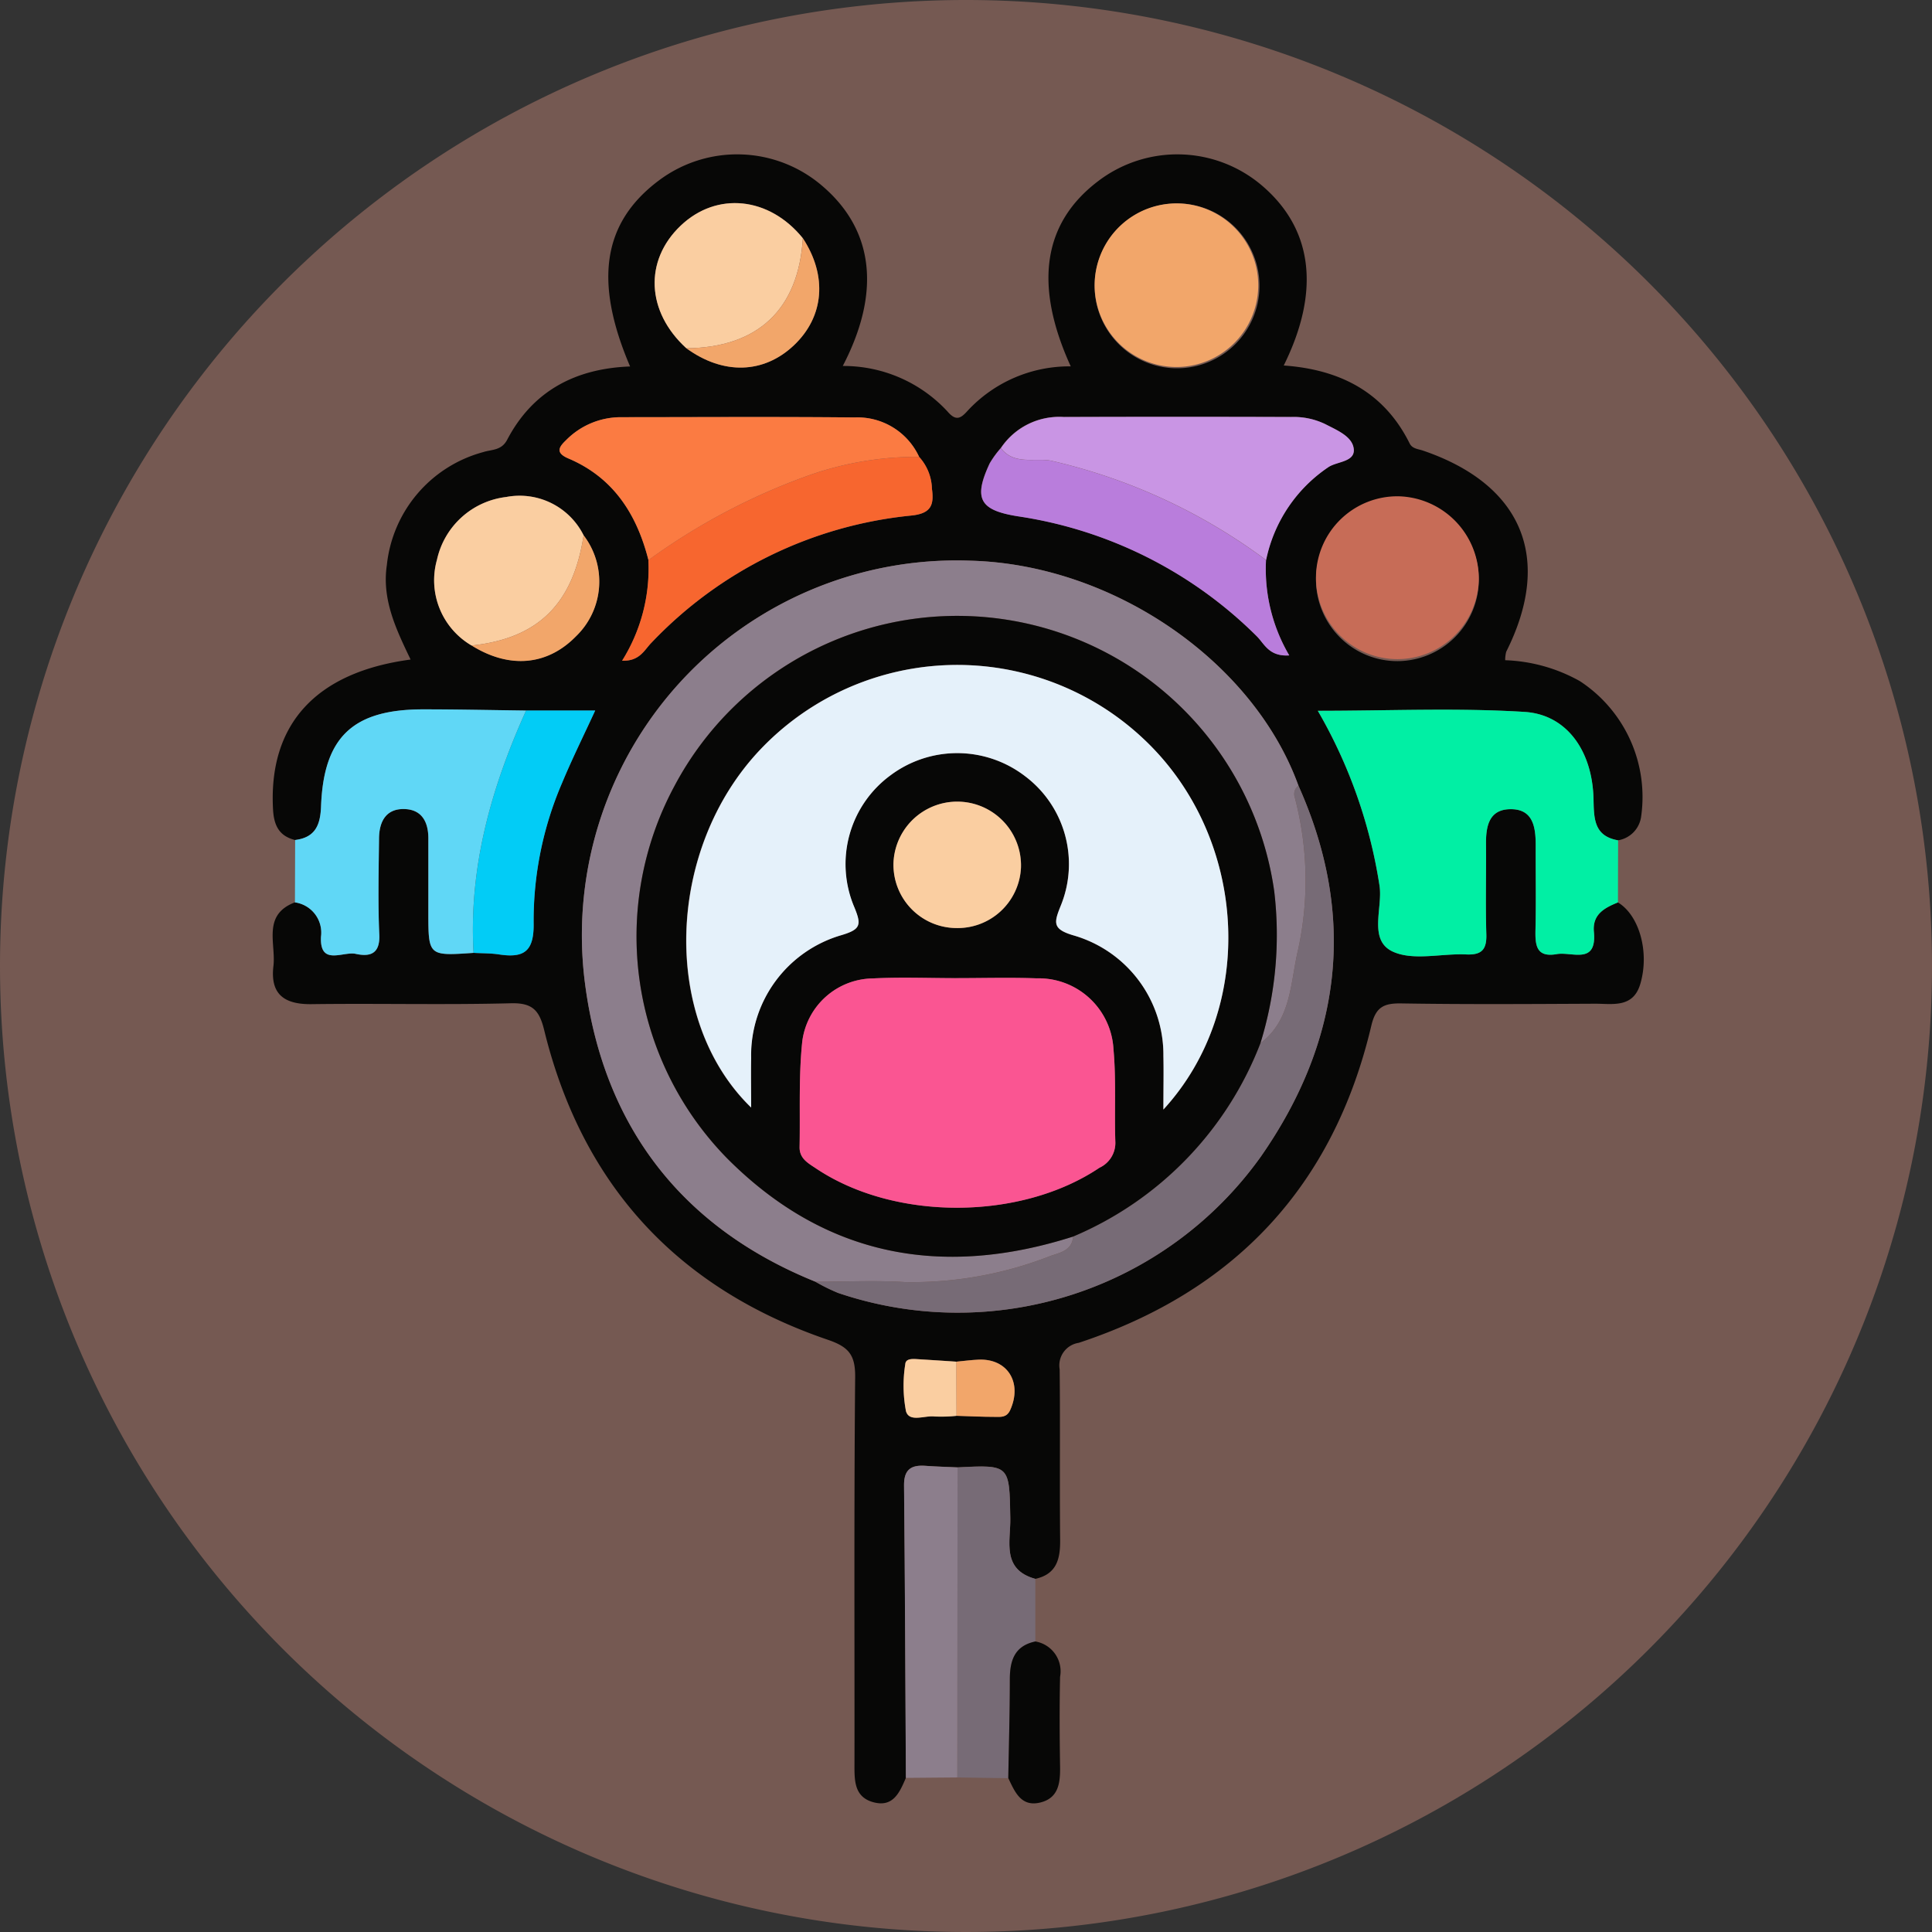 <svg xmlns="http://www.w3.org/2000/svg" xmlns:xlink="http://www.w3.org/1999/xlink" width="124" height="124" viewBox="0 0 124 124">
  <rect x="0" y="0" width="124" height="124" fill="#333333" stroke="none"/>
  <defs>
    <clipPath id="clip-path">
      <rect id="Rectángulo_379319" data-name="Rectángulo 379319" width="88.001" height="105.838" fill="none"/>
    </clipPath>
  </defs>
  <g id="Grupo_1081174" data-name="Grupo 1081174" transform="translate(-896.001 -1875.14)">
    <g id="Grupo_1016929" data-name="Grupo 1016929" transform="translate(159 -182.86)">
      <g id="Grupo_159183" data-name="Grupo 159183" transform="translate(737.001 2058)">
        <path id="Unión_12" data-name="Unión 12" d="M62,0A62,62,0,1,1,0,62,62,62,0,0,1,62,0Z" fill="#755952"/>
      </g>
    </g>
    <g id="Grupo_1080488" data-name="Grupo 1080488" transform="translate(913.5 1885.047)">
      <g id="Grupo_1080487" data-name="Grupo 1080487" clip-path="url(#clip-path)">
        <path id="Trazado_831954" data-name="Trazado 831954" d="M40.643,104.2c-.391.908-.8,1.89-2.045,1.575-1.3-.327-1.256-1.438-1.255-2.5.01-8.267-.034-16.535.044-24.8.013-1.418-.412-1.935-1.751-2.391-9.663-3.3-15.776-9.944-18.209-19.88-.309-1.264-.748-1.755-2.137-1.719-4.268.109-8.541,0-12.812.057C.738,54.559-.163,53.9.05,52.1c.172-1.454-.734-3.291,1.381-4.093A1.961,1.961,0,0,1,3.1,50.217c-.091,1.906,1.42.919,2.235,1.1.9.2,1.563.013,1.507-1.23-.092-2.058-.038-4.124-.017-6.186.011-1.1.466-1.938,1.685-1.877,1.089.055,1.478.861,1.481,1.873q.006,2.372,0,4.744c0,2.811,0,2.811,2.9,2.612.546.03,1.1.016,1.635.1,1.594.244,2.254-.18,2.221-2.018a22.36,22.36,0,0,1,1.827-8.992c.646-1.553,1.4-3.062,2.124-4.644H16.266c-2.194-.027-4.389-.073-6.583-.076-4.519-.006-6.411,1.759-6.577,6.238-.045,1.208-.385,1.987-1.66,2.148C.416,43.753.082,43.078.025,42.043c-.3-5.434,2.721-8.806,8.83-9.619C7.928,30.49,7,28.571,7.33,26.362A8.415,8.415,0,0,1,13.5,19.114c.561-.183,1.182-.089,1.554-.8,1.649-3.143,4.391-4.57,7.888-4.7C20.593,8.121,21.2,4.361,24.791,1.674a8.374,8.374,0,0,1,10.485.352c3.3,2.815,3.788,6.805,1.316,11.556A9.091,9.091,0,0,1,43.32,16.51c.525.607.823.465,1.281-.049a8.907,8.907,0,0,1,6.623-2.854c-2.382-5.223-1.786-9.2,1.752-11.883a8.371,8.371,0,0,1,10.487.25c3.284,2.773,3.817,6.764,1.431,11.578,3.591.254,6.439,1.695,8.08,5,.172.348.542.354.867.465,6.385,2.181,8.339,6.927,5.332,12.906a2.135,2.135,0,0,0-.066.544A10.539,10.539,0,0,1,83.9,33.809a8.887,8.887,0,0,1,3.928,8.726,1.782,1.782,0,0,1-1.478,1.491c-1.569-.27-1.549-1.425-1.577-2.658-.071-3.054-1.7-5.416-4.431-5.584-4.334-.267-8.7-.071-13.264-.071A32.052,32.052,0,0,1,71.04,46.941c.218,1.44-.743,3.508.869,4.235,1.32.595,3.113.1,4.692.174.989.046,1.324-.31,1.293-1.295-.06-1.925,0-3.853-.021-5.779-.01-1.122.175-2.214,1.524-2.248,1.494-.038,1.671,1.132,1.666,2.321-.007,1.789.029,3.579-.013,5.367-.023.994.012,1.854,1.366,1.614.965-.171,2.583.714,2.383-1.424-.106-1.133.683-1.544,1.542-1.894,1.378.826,2.044,3.209,1.434,5.246-.465,1.551-1.784,1.251-2.916,1.256-4.133.019-8.268.048-12.4-.019-1.131-.019-1.657.216-1.944,1.429-2.429,10.3-8.775,17.049-18.778,20.355a1.464,1.464,0,0,0-1.225,1.7c.042,3.652-.007,7.3.031,10.955.012,1.225-.226,2.19-1.588,2.493-2.191-.6-1.584-2.42-1.609-3.887-.061-3.437-.02-3.438-3.383-3.27-.685-.032-1.371-.049-2.055-.1-.916-.068-1.391.227-1.381,1.259.062,6.256.084,12.513.119,18.769m3.25-23.237c.815.024,1.63.062,2.446.067.385,0,.774.062,1-.446.787-1.753-.173-3.308-2.037-3.226-.474.021-.946.085-1.419.129-.81-.053-1.62-.107-2.43-.157-.334-.021-.822-.073-.852.31a8.745,8.745,0,0,0,.043,3.021c.213.738,1.195.269,1.829.343a9.3,9.3,0,0,0,1.417-.041M26.557,12.447c2.363,1.716,4.959,1.644,6.9-.192s2.159-4.451.574-6.871c-2.158-2.666-5.526-3.012-7.842-.806-2.358,2.246-2.2,5.529.369,7.869m-6.6,12a4.587,4.587,0,0,0-4.966-2.458,5.172,5.172,0,0,0-4.446,4.027,4.847,4.847,0,0,0,2.222,5.5c2.421,1.51,4.858,1.3,6.7-.592a4.881,4.881,0,0,0,.486-6.482m43.8,1.593a9.483,9.483,0,0,1,4.019-5.979c.572-.36,1.742-.319,1.6-1.2-.121-.772-1.076-1.158-1.815-1.543a4.653,4.653,0,0,0-2.19-.46q-7.3-.017-14.6,0a4.513,4.513,0,0,0-4.04,2,6.227,6.227,0,0,0-.71.977c-1.063,2.271-.644,3.005,1.8,3.394A27.437,27.437,0,0,1,63.16,30.925c.487.48.778,1.321,2.088,1.233a10.921,10.921,0,0,1-1.491-6.114M41.492,19.416a4.358,4.358,0,0,0-4.138-2.53c-5.005-.05-10.012-.019-15.017-.016a4.939,4.939,0,0,0-3.508,1.476c-.457.438-.7.81.156,1.175,2.889,1.228,4.392,3.585,5.135,6.524A11.139,11.139,0,0,1,22.43,32.5c1.127.043,1.425-.687,1.877-1.147a26.606,26.606,0,0,1,16.685-8.169c1.283-.131,1.463-.686,1.323-1.721a3.147,3.147,0,0,0-.822-2.044M65.841,40.523c-2.9-8.01-11.931-14.207-21.06-14.444A24.051,24.051,0,0,0,20.063,53.326c1.205,9.036,6.163,15.555,14.779,19.034a12.047,12.047,0,0,0,1.449.716,23.9,23.9,0,0,0,27.136-8.753c5.175-7.427,6.177-15.4,2.413-23.8M58.173,3.15A5.3,5.3,0,0,0,52.76,8.23a5.291,5.291,0,1,0,5.413-5.08M77.415,27.263a5.225,5.225,0,1,0-5.22,5.263,5.242,5.242,0,0,0,5.22-5.263" transform="translate(0 0)" fill="#070706"/>
        <path id="Trazado_831955" data-name="Trazado 831955" d="M181.4,98.522c-.86.35-1.649.761-1.542,1.894.2,2.137-1.417,1.253-2.382,1.424-1.354.24-1.389-.62-1.366-1.614.041-1.788.005-3.577.013-5.366,0-1.189-.172-2.359-1.666-2.321-1.349.034-1.534,1.126-1.524,2.248.017,1.926-.038,3.854.021,5.779.031.984-.3,1.341-1.293,1.295-1.579-.073-3.372.421-4.692-.174-1.611-.727-.651-2.8-.869-4.235a32.054,32.054,0,0,0-3.961-11.228c4.567,0,8.93-.2,13.264.071,2.733.168,4.36,2.53,4.431,5.584.029,1.232.008,2.388,1.577,2.658q-.006,1.994-.01,3.986" transform="translate(-95.056 -50.51)" fill="#01efa4"/>
        <path id="Trazado_831956" data-name="Trazado 831956" d="M14.924,101.725c-2.9.2-2.9.2-2.9-2.612,0-1.581,0-3.162,0-4.744,0-1.012-.392-1.818-1.481-1.873-1.219-.061-1.674.78-1.685,1.877-.021,2.062-.076,4.128.017,6.186.056,1.243-.609,1.427-1.508,1.23-.814-.179-2.326.808-2.234-1.1A1.962,1.962,0,0,0,3.46,98.486q.007-2,.014-4.006c1.276-.16,1.616-.94,1.661-2.147.165-4.479,2.058-6.244,6.577-6.238,2.194,0,4.389.049,6.583.076-2.23,4.945-3.685,10.058-3.371,15.555" transform="translate(-2.029 -50.475)" fill="#60d7f6"/>
        <path id="Trazado_831957" data-name="Trazado 831957" d="M106.229,203.619c3.363-.168,3.322-.167,3.383,3.27.026,1.467-.582,3.282,1.609,3.887q0,2.008,0,4.015c-1.338.283-1.642,1.221-1.64,2.442.005,2.111-.062,4.223-.1,6.334l-3.272-.048q.009-9.95.018-19.9" transform="translate(-62.269 -119.345)" fill="#776b76"/>
        <path id="Trazado_831958" data-name="Trazado 831958" d="M101.386,203.543q-.009,9.95-.018,19.9l-3.3.028c-.035-6.256-.057-12.513-.119-18.768-.01-1.032.465-1.327,1.381-1.259.684.05,1.37.068,2.055.1" transform="translate(-57.426 -119.269)" fill="#8c7e8c"/>
        <path id="Trazado_831959" data-name="Trazado 831959" d="M114.12,239.478c.037-2.112.1-4.223.1-6.335,0-1.221.3-2.159,1.64-2.442a1.941,1.941,0,0,1,1.585,2.271c-.042,1.923-.031,3.847,0,5.77.014,1.026-.091,2-1.256,2.292-1.242.311-1.646-.675-2.064-1.556" transform="translate(-66.906 -135.255)" fill="#070706"/>
        <path id="Trazado_831960" data-name="Trazado 831960" d="M62.963,109.3c-8.616-3.479-13.574-10-14.779-19.034A24.051,24.051,0,0,1,72.9,63.023c9.129.237,18.163,6.434,21.06,14.444a.657.657,0,0,0-.245.72,20.868,20.868,0,0,1,.228,9.773c-.51,2.115-.414,4.513-2.428,6.037a23.527,23.527,0,0,0,.887-9.768A20.545,20.545,0,0,0,53.9,77.5a20.351,20.351,0,0,0,3.371,23.863c6.309,6.346,13.829,7.717,22.226,5.037-.069.881-.791,1.021-1.427,1.235a24.387,24.387,0,0,1-9.362,1.688c-1.909-.117-3.832-.022-5.749-.022" transform="translate(-28.121 -36.944)" fill="#8c7e8c"/>
        <path id="Trazado_831961" data-name="Trazado 831961" d="M112.769,114.477c2.014-1.523,1.918-3.922,2.428-6.036a20.859,20.859,0,0,0-.228-9.774.658.658,0,0,1,.245-.72c3.764,8.4,2.762,16.374-2.413,23.8A23.9,23.9,0,0,1,85.666,130.5a12.147,12.147,0,0,1-1.45-.716c1.917,0,3.839-.1,5.749.022a24.388,24.388,0,0,0,9.362-1.688c.635-.214,1.358-.354,1.426-1.235a22.082,22.082,0,0,0,12.016-12.407" transform="translate(-49.374 -57.424)" fill="#776b76"/>
        <path id="Trazado_831962" data-name="Trazado 831962" d="M50.212,49.933c-.743-2.938-2.245-5.3-5.134-6.524-.858-.364-.614-.736-.156-1.174a4.937,4.937,0,0,1,3.508-1.477c5.006,0,10.012-.034,15.017.016a4.358,4.358,0,0,1,4.138,2.53,20.77,20.77,0,0,0-7.048,1.177,40.868,40.868,0,0,0-10.325,5.451" transform="translate(-26.092 -23.889)" fill="#fb7b42"/>
        <path id="Trazado_831963" data-name="Trazado 831963" d="M112.971,42.738a4.512,4.512,0,0,1,4.04-2q7.3-.025,14.6,0a4.651,4.651,0,0,1,2.19.46c.739.385,1.7.771,1.816,1.543.137.88-1.033.839-1.6,1.2a9.481,9.481,0,0,0-4.019,5.979,36.853,36.853,0,0,0-13.778-6.375c-1.064-.213-2.388.3-3.24-.81" transform="translate(-66.233 -23.879)" fill="#c995e4"/>
        <path id="Trazado_831964" data-name="Trazado 831964" d="M132.933,7.612a5.25,5.25,0,1,1-5.413,5.08,5.256,5.256,0,0,1,5.413-5.08" transform="translate(-74.76 -4.462)" fill="#f2a66a"/>
        <path id="Trazado_831965" data-name="Trazado 831965" d="M172.309,58.36a5.226,5.226,0,1,1-5.145-5.318,5.288,5.288,0,0,1,5.145,5.318" transform="translate(-94.895 -31.096)" fill="#c76c57"/>
        <path id="Trazado_831966" data-name="Trazado 831966" d="M55.9,53.545A40.868,40.868,0,0,1,66.23,48.094a20.77,20.77,0,0,1,7.048-1.177A3.144,3.144,0,0,1,74.1,48.96c.141,1.036-.04,1.59-1.322,1.721A26.6,26.6,0,0,0,56.092,58.85c-.451.46-.749,1.189-1.876,1.147A11.14,11.14,0,0,0,55.9,53.545" transform="translate(-31.786 -27.501)" fill="#f7662f"/>
        <path id="Trazado_831967" data-name="Trazado 831967" d="M111.187,45.585c.852,1.115,2.176.6,3.24.81a36.853,36.853,0,0,1,13.778,6.375,10.921,10.921,0,0,0,1.491,6.114c-1.31.087-1.6-.753-2.088-1.233a27.432,27.432,0,0,0-15.335-7.694c-2.441-.389-2.86-1.122-1.8-3.394a6.227,6.227,0,0,1,.71-.977" transform="translate(-64.448 -26.726)" fill="#b97ddc"/>
        <path id="Trazado_831968" data-name="Trazado 831968" d="M27.525,62.633a4.847,4.847,0,0,1-2.222-5.5A5.172,5.172,0,0,1,29.749,53.1a4.587,4.587,0,0,1,4.966,2.458c-.676,4.412-2.919,6.619-7.19,7.074" transform="translate(-14.757 -31.108)" fill="#facea1"/>
        <path id="Trazado_831969" data-name="Trazado 831969" d="M61.3,16.881c-2.573-2.34-2.727-5.622-.369-7.869,2.316-2.206,5.684-1.86,7.842.806C68.5,14.373,65.9,16.836,61.3,16.881" transform="translate(-34.745 -4.434)" fill="#facea1"/>
        <path id="Trazado_831970" data-name="Trazado 831970" d="M31.109,101.833c-.314-5.5,1.14-10.61,3.371-15.555h4.436c-.728,1.582-1.478,3.091-2.124,4.644a22.36,22.36,0,0,0-1.827,8.992c.033,1.838-.627,2.261-2.221,2.018-.537-.082-1.09-.068-1.635-.1" transform="translate(-18.213 -50.583)" fill="#02ccf6"/>
        <path id="Trazado_831971" data-name="Trazado 831971" d="M64.191,20.077c4.6-.045,7.2-2.508,7.473-7.063,1.585,2.42,1.366,5.034-.575,6.871s-4.536,1.908-6.9.192" transform="translate(-37.634 -7.63)" fill="#f2a66a"/>
        <path id="Trazado_831972" data-name="Trazado 831972" d="M30.862,66.175c4.271-.456,6.514-2.663,7.19-7.074a4.881,4.881,0,0,1-.486,6.482c-1.846,1.887-4.283,2.1-6.7.592" transform="translate(-18.094 -34.65)" fill="#f2a66a"/>
        <path id="Trazado_831973" data-name="Trazado 831973" d="M101.274,190.531a9.3,9.3,0,0,1-1.417.041c-.634-.074-1.616.4-1.829-.343a8.755,8.755,0,0,1-.043-3.021c.03-.383.518-.331.852-.31.81.05,1.62.1,2.43.157q0,1.738.008,3.476" transform="translate(-57.38 -109.565)" fill="#facea1"/>
        <path id="Trazado_831974" data-name="Trazado 831974" d="M106.083,190.587q0-1.738-.008-3.476c.473-.044.945-.108,1.419-.129,1.864-.082,2.824,1.473,2.037,3.226-.228.508-.617.448-1,.446-.815,0-1.63-.043-2.446-.067" transform="translate(-62.19 -109.622)" fill="#f2a66a"/>
        <path id="Trazado_831975" data-name="Trazado 831975" d="M96.5,99A22.082,22.082,0,0,1,84.484,111.4c-8.4,2.68-15.917,1.309-22.226-5.037A20.352,20.352,0,0,1,58.887,82.5a20.545,20.545,0,0,1,38.5,6.726A23.52,23.52,0,0,1,96.5,99m-6.223,4.252c6.063-6.611,5.379-17.486-1.219-23.735a17.43,17.43,0,0,0-24.674.641c-6.032,6.37-6.4,17.308-.577,22.962,0-1.17-.016-2.174,0-3.176a8.039,8.039,0,0,1,5.8-7.887c1.228-.369,1.291-.65.834-1.766A7.069,7.069,0,0,1,72.754,81.8a7.149,7.149,0,0,1,8.636.05,7.059,7.059,0,0,1,2.294,8.318c-.434,1.092-.559,1.508.861,1.916a7.974,7.974,0,0,1,5.728,7.728c.026,1.026,0,2.053,0,3.437M76.99,94.815c-1.786,0-3.576-.073-5.358.018A4.631,4.631,0,0,0,67.1,98.861c-.24,2.244-.129,4.525-.174,6.789-.015.748.548,1.039,1.064,1.385,5.047,3.377,13.127,3.346,18.183-.051a1.756,1.756,0,0,0,1.02-1.622c-.069-1.99.06-3.994-.12-5.971a4.808,4.808,0,0,0-4.93-4.563c-1.715-.064-3.435-.012-5.152-.014m-.1-3.217a4.069,4.069,0,0,0,4.247-3.884,4.094,4.094,0,0,0-8.182-.31A4.063,4.063,0,0,0,76.887,91.6" transform="translate(-33.105 -41.943)" fill="#070706"/>
        <path id="Trazado_831976" data-name="Trazado 831976" d="M94.781,107.736c0-1.384.022-2.412,0-3.437a7.974,7.974,0,0,0-5.728-7.728c-1.42-.408-1.3-.824-.861-1.916a7.058,7.058,0,0,0-2.294-8.317,7.149,7.149,0,0,0-8.637-.05,7.068,7.068,0,0,0-2.306,8.487c.457,1.117.393,1.4-.834,1.767a8.039,8.039,0,0,0-5.8,7.887c-.019,1,0,2.006,0,3.177-5.819-5.654-5.455-16.591.577-22.962A17.431,17.431,0,0,1,93.562,84c6.6,6.249,7.282,17.124,1.218,23.735" transform="translate(-37.609 -46.431)" fill="#e5f1fa"/>
        <path id="Trazado_831977" data-name="Trazado 831977" d="M91.812,127.756c1.718,0,3.437-.051,5.152.013a4.808,4.808,0,0,1,4.93,4.563c.18,1.978.051,3.981.12,5.971a1.756,1.756,0,0,1-1.02,1.622c-5.056,3.4-13.136,3.428-18.183.051-.517-.346-1.079-.637-1.064-1.385.045-2.265-.066-4.546.174-6.789a4.631,4.631,0,0,1,4.533-4.028c1.781-.091,3.572-.018,5.358-.017" transform="translate(-47.927 -74.884)" fill="#fa5592"/>
        <path id="Trazado_831978" data-name="Trazado 831978" d="M100.242,108.511a4.063,4.063,0,0,1-3.935-4.195,4.094,4.094,0,0,1,8.182.31,4.069,4.069,0,0,1-4.247,3.884" transform="translate(-56.461 -58.856)" fill="#facea1"/>
      </g>
    </g>
  </g>
</svg>
